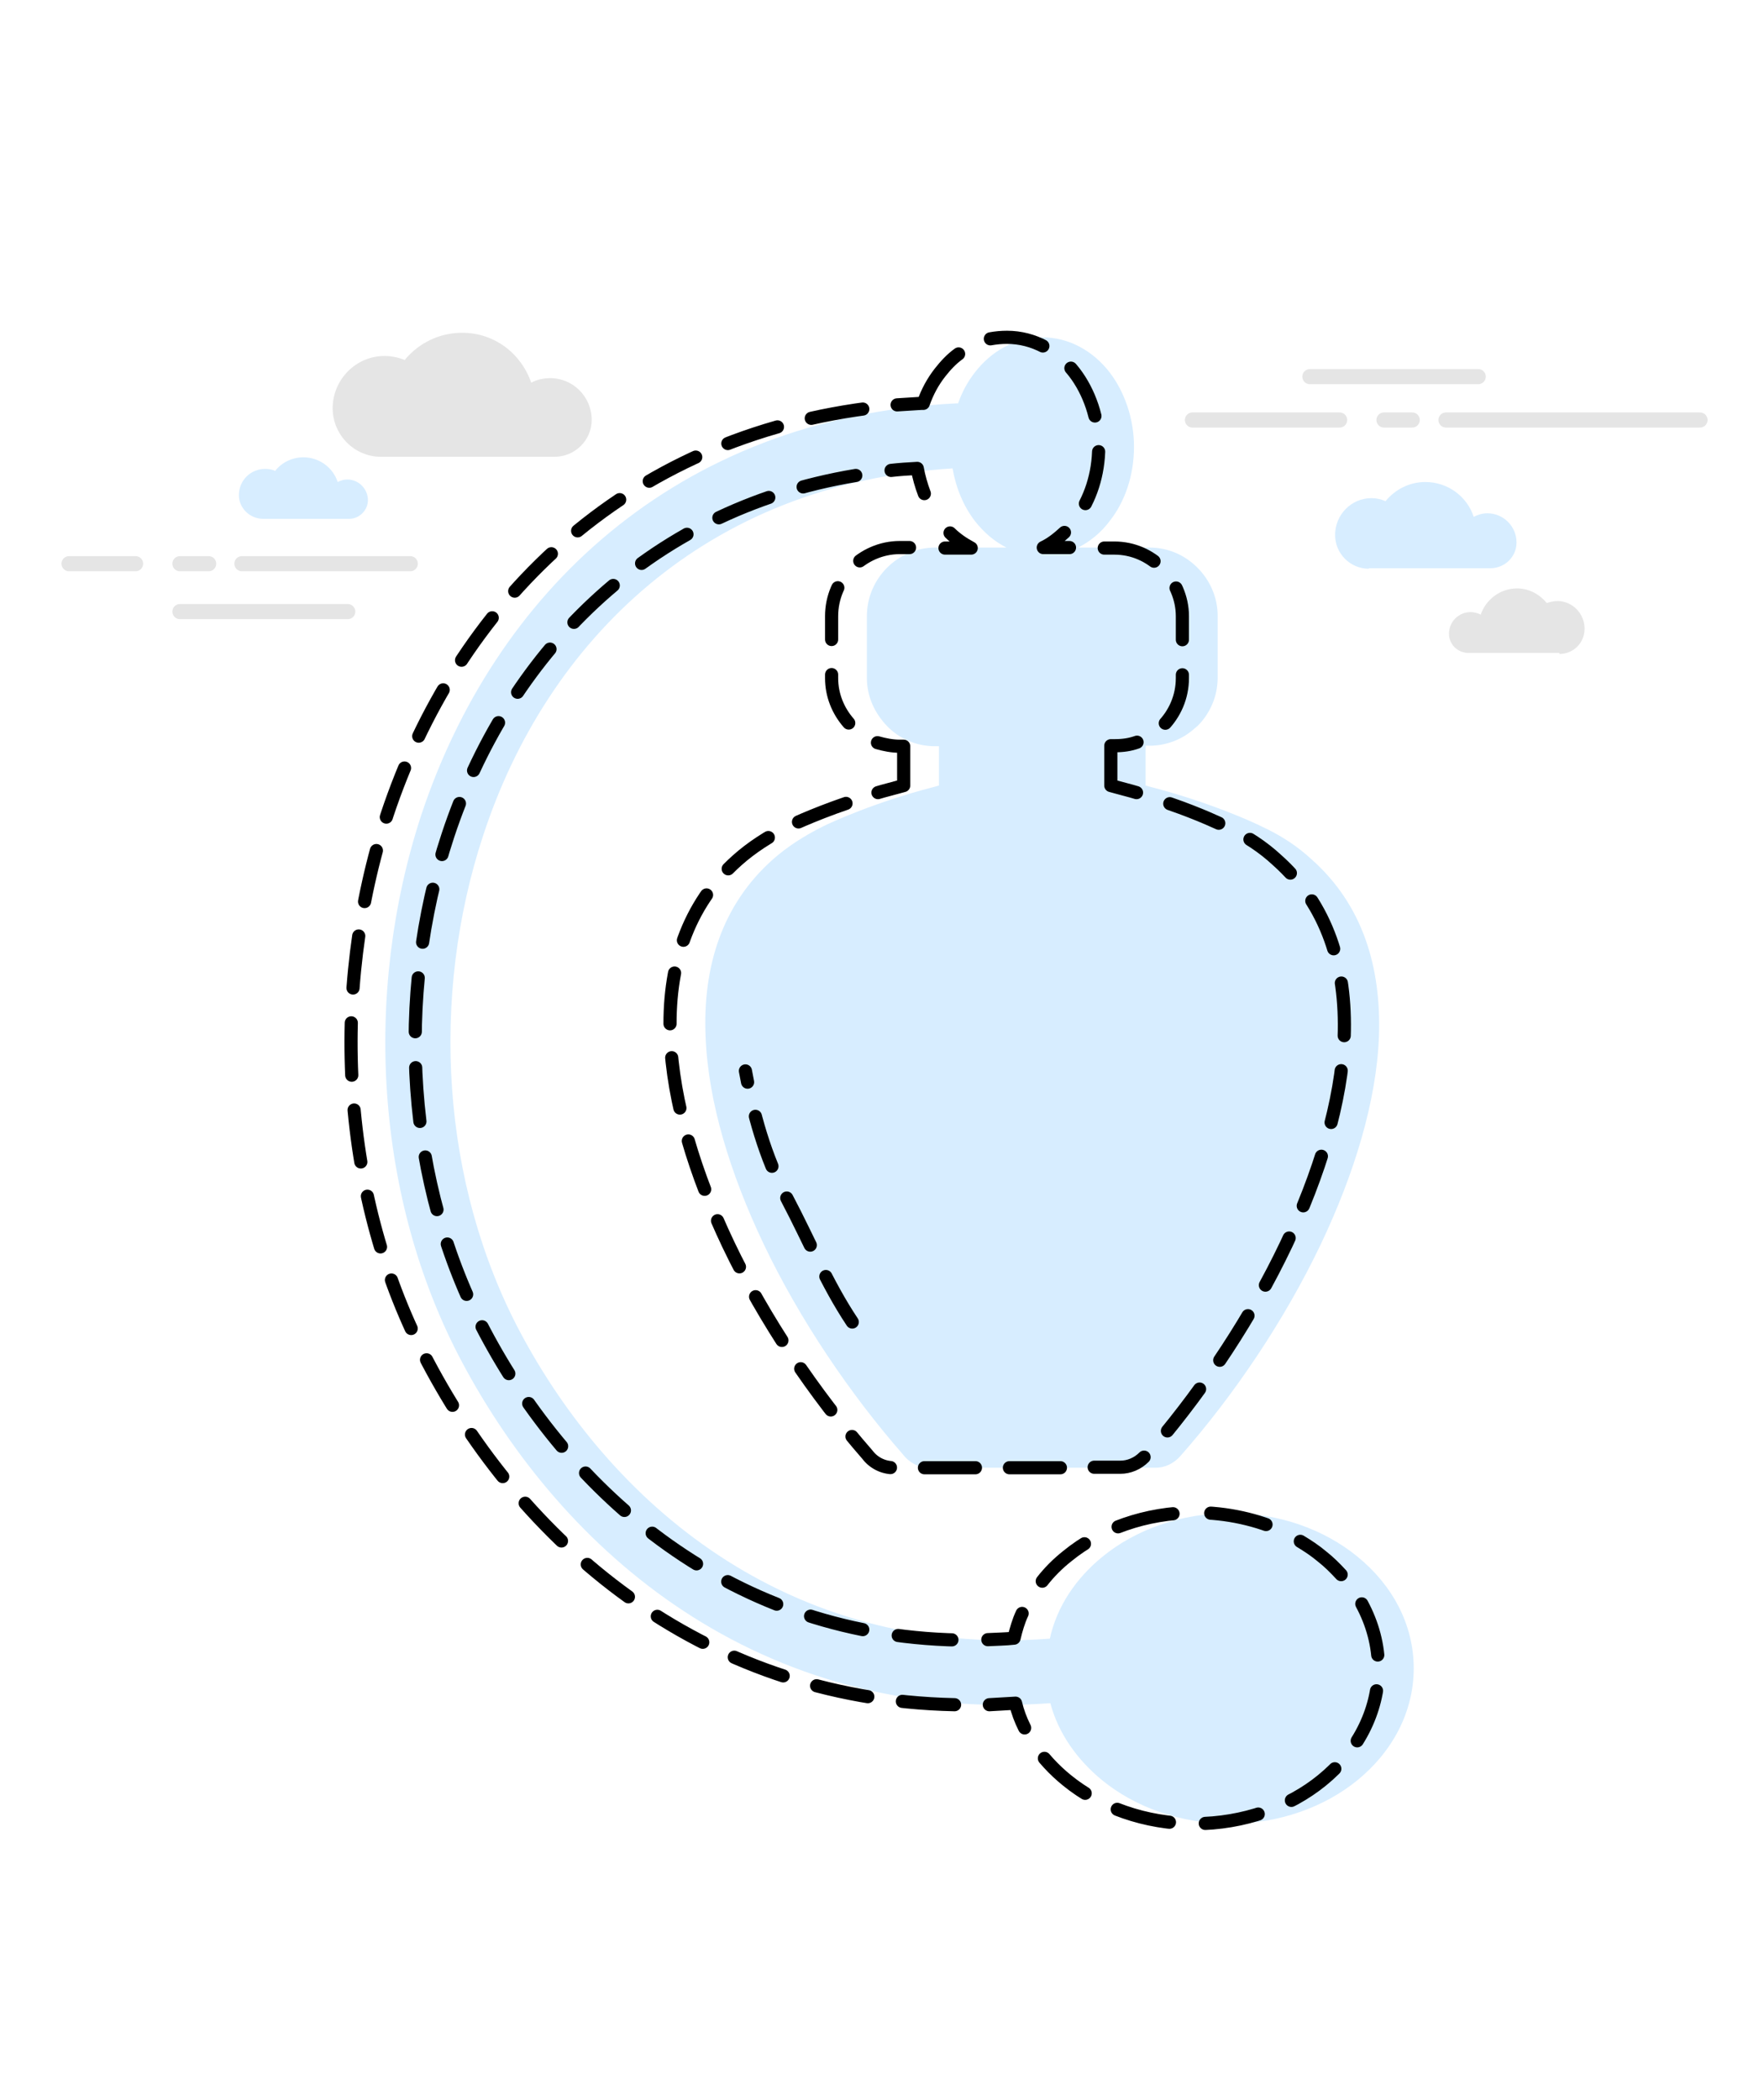 <svg id="svg_help_product_7" xmlns="http://www.w3.org/2000/svg" viewBox="0 0 350 416.5">
  <style>
    #svg_help_product_7 .st0{fill:#fff;} #svg_help_product_7 .st1{fill:#D7EDFF;} #svg_help_product_7 .st2{fill:#BC1200;} #svg_help_product_7 .st3{fill:#00E582;stroke:#000000;stroke-width:2;stroke-miterlimit:10;} #svg_help_product_7 .st4{fill:#6C6C6C;} #svg_help_product_7 .st5{fill:#00E582;} #svg_help_product_7 .st6{stroke:#000000;stroke-width:3;stroke-miterlimit:10;} #svg_help_product_7 .st7{fill:#AFAFAF;} #svg_help_product_7 .st8{fill:#DBCCA9;stroke:#000000;stroke-width:3;stroke-miterlimit:10;} #svg_help_product_7 .st9{fill:#E42320;} #svg_help_product_7 .st10{fill:#FFFFFF;} #svg_help_product_7 .st11{fill:#FFE400;} #svg_help_product_7 .st12{fill:#0080FF;} #svg_help_product_7 .st13{fill:#0067BC;} #svg_help_product_7 .st14{fill:#FFA100;} #svg_help_product_7 .st15{stroke:#000000;stroke-width:2;stroke-miterlimit:10;} #svg_help_product_7 .st16{fill:#444444;stroke:#000000;stroke-width:2;stroke-miterlimit:10;} #svg_help_product_7 .st17{fill:#C1003C;} #svg_help_product_7 .st18{fill:#FC004E;} #svg_help_product_7 .st19{fill:#8B00BF;} #svg_help_product_7 .st20{fill:#A100FF;} #svg_help_product_7 .st21{fill:none;stroke:#000000;stroke-width:3;stroke-linecap:round;stroke-linejoin:round;} #svg_help_product_7 .st22{fill:none;stroke:#000000;stroke-width:3;stroke-linecap:round;stroke-linejoin:round;stroke-dasharray:14.183,9.455;} #svg_help_product_7 .st23{fill:none;stroke:#000000;stroke-width:3;stroke-linecap:round;stroke-linejoin:round;stroke-dasharray:14.175,9.45;} #svg_help_product_7 .st24{fill:none;stroke:#000000;stroke-width:3;stroke-linecap:round;stroke-linejoin:round;stroke-dasharray:12.083,8.056;} #svg_help_product_7 .st25{fill:none;stroke:#000000;stroke-width:3;stroke-linecap:round;stroke-linejoin:round;stroke-miterlimit:10;stroke-dasharray:12,8;} #svg_help_product_7 .st26{fill:#E5E5E5;} #svg_help_product_7 .st27{fill:none;stroke:#E5E5E5;stroke-width:3;stroke-linecap:round;stroke-linejoin:round;stroke-miterlimit:10;} #svg_help_product_7 .st28{fill:#1D1E1C;} #svg_help_product_7 .st29{fill:#0093C6;} #svg_help_product_7 .st30{fill:url(#SVGID_1_);} #svg_help_product_7 .st31{fill:url(#SVGID_2_);} #svg_help_product_7 .st32{fill:#6DFCB5;} #svg_help_product_7 .st33{fill:none;stroke:#000000;stroke-width:3;stroke-miterlimit:10;} #svg_help_product_7 .st34{fill:#E0D500;} #svg_help_product_7 .st35{fill:none;stroke:#000000;stroke-width:3;stroke-linecap:round;stroke-linejoin:round;stroke-miterlimit:10;} #svg_help_product_7 .st36{opacity:0.25;} #svg_help_product_7 .st37{fill:none;stroke:#000000;stroke-width:2;stroke-miterlimit:10;} #svg_help_product_7 .st38{fill:none;stroke:#000000;stroke-width:3;stroke-linecap:round;stroke-linejoin:round;stroke-dasharray:14.316,9.544;} #svg_help_product_7 .st39{fill:none;stroke:#000000;stroke-width:3;stroke-linecap:round;stroke-linejoin:round;stroke-dasharray:14.636,9.757;} #svg_help_product_7 .st40{fill:none;stroke:#000000;stroke-width:3;stroke-linecap:round;stroke-linejoin:round;stroke-dasharray:13.835,9.223;} #svg_help_product_7 .st41{fill:none;stroke:#000000;stroke-width:3;stroke-linecap:round;stroke-linejoin:round;stroke-dasharray:14.601,9.734;} #svg_help_product_7 .st42{fill:none;stroke:#000000;stroke-width:3;stroke-linecap:round;stroke-linejoin:round;stroke-dasharray:14.872,9.915;} #svg_help_product_7 .st43{fill:none;stroke:#000000;stroke-width:3;stroke-linecap:round;stroke-linejoin:round;stroke-dasharray:13.774,9.182;} #svg_help_product_7 .st44{fill:none;stroke:#000000;stroke-width:3;stroke-linecap:round;stroke-linejoin:round;stroke-dasharray:14.685,9.79;} #svg_help_product_7 .st45{fill:none;stroke:#000000;stroke-width:3;stroke-linecap:round;stroke-linejoin:round;stroke-dasharray:14.324,9.549;} #svg_help_product_7 .st46{fill:none;stroke:#000000;stroke-width:3;stroke-linecap:round;stroke-linejoin:round;stroke-dasharray:12.437,8.291;} #svg_help_product_7 .st47{fill:none;stroke:#000000;stroke-width:3;stroke-linecap:round;stroke-linejoin:round;stroke-dasharray:9.627,6.418;} #svg_help_product_7 .st48{fill:none;stroke:#000000;stroke-width:3;stroke-linecap:round;stroke-linejoin:round;stroke-dasharray:9.298,6.198;} #svg_help_product_7 .st49{fill:none;stroke:#000000;stroke-width:3;stroke-linecap:round;stroke-linejoin:round;stroke-dasharray:10.317,6.878;} #svg_help_product_7 .st50{fill:none;stroke:#000000;stroke-width:3;stroke-linecap:round;stroke-linejoin:round;stroke-dasharray:9.294,6.196;} #svg_help_product_7 .st51{fill:none;stroke:#000000;stroke-width:3;stroke-linecap:round;stroke-linejoin:round;stroke-dasharray:9.552,6.368;} #svg_help_product_7 .st52{fill:none;stroke:#000000;stroke-width:3;stroke-linecap:round;stroke-linejoin:round;stroke-dasharray:10.171,6.781;} #svg_help_product_7 .st53{fill:none;stroke:#000000;stroke-width:3;stroke-linecap:round;stroke-linejoin:round;stroke-dasharray:9.277,6.184;} #svg_help_product_7 .st54{fill:none;stroke:#000000;stroke-width:3;stroke-linecap:round;stroke-linejoin:round;stroke-dasharray:9.71,6.473;} #svg_help_product_7 .st55{fill:none;stroke:#000000;stroke-width:3;stroke-linecap:round;stroke-linejoin:round;stroke-dasharray:12.461,8.307;} #svg_help_product_7 .st56{fill:none;stroke:#000000;stroke-width:3;stroke-linecap:round;stroke-linejoin:round;stroke-dasharray:12.235,8.156;} #svg_help_product_7 .st57{fill:none;stroke:#000000;stroke-width:2.609;stroke-linecap:round;stroke-linejoin:round;} #svg_help_product_7 .st58{fill:none;stroke:#000000;stroke-width:2.609;stroke-linecap:round;stroke-linejoin:round;stroke-dasharray:10.462,6.975;} #svg_help_product_7 .st59{fill:none;stroke:#000000;stroke-width:2.609;stroke-linecap:round;stroke-linejoin:round;stroke-dasharray:10.255,6.837;} #svg_help_product_7 .st60{fill:none;stroke:#000000;stroke-width:2.609;stroke-linecap:round;stroke-linejoin:round;stroke-dasharray:11.555,7.703;} #svg_help_product_7 .st61{fill:none;stroke:#000000;stroke-width:2.609;stroke-linecap:round;stroke-linejoin:round;stroke-miterlimit:10;stroke-dasharray:10.437,6.958;} #svg_help_product_7 .st62{fill:none;stroke:#000000;stroke-width:2.609;stroke-linecap:round;stroke-linejoin:round;} #svg_help_product_7 .st63{fill:none;stroke:#000000;stroke-width:2.609;stroke-linecap:round;stroke-linejoin:round;stroke-dasharray:10.442,6.961;} #svg_help_product_7 .st64{fill:none;stroke:#000000;stroke-width:2.609;stroke-linecap:round;stroke-linejoin:round;stroke-dasharray:10.696,7.131;} #svg_help_product_7 .st65{fill:none;stroke:#000000;stroke-width:2.609;stroke-linecap:round;stroke-linejoin:round;stroke-dasharray:11.235,7.49;} #svg_help_product_7 .st66{fill:none;stroke:#000000;stroke-width:2.609;stroke-linecap:round;stroke-linejoin:round;stroke-dasharray:10.693,7.129;} #svg_help_product_7 .st67{fill:none;stroke:#000000;stroke-width:2.609;stroke-linecap:round;stroke-linejoin:round;stroke-dasharray:10.384,6.923;} #svg_help_product_7 .st68{fill:none;stroke:#000000;stroke-width:2.609;stroke-linecap:round;stroke-linejoin:round;stroke-dasharray:10.709,7.139;} #svg_help_product_7 .st69{fill:none;stroke:#000000;stroke-width:2.609;stroke-linecap:round;stroke-linejoin:round;stroke-dasharray:10.437,6.958;} #svg_help_product_7 .st70{fill:none;stroke:#000000;stroke-width:2.609;stroke-linecap:round;stroke-linejoin:round;stroke-dasharray:10.466,6.977;} #svg_help_product_7 .st71{fill:none;stroke:#000000;stroke-width:2.609;stroke-linecap:round;stroke-linejoin:round;stroke-dasharray:10.117,6.745;} #svg_help_product_7 .st72{fill:none;stroke:#000000;stroke-width:2.609;stroke-linecap:round;stroke-linejoin:round;stroke-miterlimit:10;stroke-dasharray:10.437,6.958;} #svg_help_product_7 .st73{fill:none;stroke:#000000;stroke-width:2.339;stroke-linecap:round;stroke-linejoin:round;stroke-miterlimit:10;stroke-dasharray:9.358,6.239;} #svg_help_product_7 .st74{fill:none;stroke:#000000;stroke-width:3;stroke-linecap:round;stroke-linejoin:round;stroke-dasharray:13.984,9.323;} #svg_help_product_7 .st75{fill:none;stroke:#000000;stroke-width:3;stroke-linecap:round;stroke-linejoin:round;stroke-dasharray:11.872,7.915;} #svg_help_product_7 .st76{fill:none;stroke:#000000;stroke-width:3;stroke-linecap:round;stroke-linejoin:round;stroke-dasharray:11.845,7.897;} #svg_help_product_7 .st77{fill:none;stroke:#000000;stroke-width:3;stroke-linecap:round;stroke-linejoin:round;stroke-dasharray:12.067,8.045;} #svg_help_product_7 .st78{fill:none;stroke:#000000;stroke-width:3;stroke-linecap:round;stroke-linejoin:round;stroke-dasharray:10.42,6.946;} #svg_help_product_7 .st79{fill:none;stroke:#000000;stroke-width:3;stroke-linecap:round;stroke-linejoin:round;stroke-dasharray:12.505,8.337;} #svg_help_product_7 .st80{fill:none;stroke:#000000;stroke-width:3;stroke-linecap:round;stroke-linejoin:round;stroke-dasharray:11.578,7.719;}
  </style>
  <path class="st0" d="M0 0h350v416.5H0z"/>
  <path class="st26" d="M75.6 90.6c-5.2 0-9.5-4.2-9.6-9.5V81c0-5.7 4.6-10.4 10.3-10.4 1.4 0 2.8.3 4 .8C83 68.1 87.1 66 91.7 66c6.4 0 11.7 4.1 13.7 9.9 1.1-.6 2.4-.9 3.8-.9 4.5 0 8.2 3.7 8.2 8.3 0 4-3.3 7.3-7.4 7.3H75.6z"/>
  <path class="st1" d="M52.2 102.9c-2.6 0-4.8-2.1-4.8-4.7 0-2.9 2.3-5.2 5.2-5.2.7 0 1.4.1 2 .4 1.3-1.7 3.4-2.7 5.6-2.7 3.2 0 5.9 2.1 6.8 4.9.6-.3 1.2-.5 1.9-.5 2.3 0 4.1 1.9 4.1 4.1 0 2-1.7 3.7-3.7 3.7H52.2z"/>
  <path class="st26" d="M309.4 129.7c2.8 0 5-2.2 5-5 0-3-2.4-5.5-5.4-5.5-.7 0-1.5.2-2.1.4-1.4-1.7-3.5-2.9-5.9-2.9-3.3 0-6.2 2.2-7.2 5.2-.6-.3-1.3-.5-2-.5-2.4 0-4.3 1.9-4.3 4.3 0 2.1 1.7 3.8 3.9 3.8h18z"/>
  <path class="st1" d="M271.6 112.8c-3.7 0-6.7-3-6.7-6.7 0-4 3.2-7.3 7.2-7.3 1 0 1.9.2 2.8.6 1.9-2.3 4.7-3.8 7.9-3.8 4.5 0 8.3 2.9 9.6 6.9.8-.4 1.7-.7 2.7-.7 3.2 0 5.8 2.6 5.8 5.8 0 2.8-2.3 5.1-5.2 5.1h-24.1z"/>
  <path class="st27" d="M81.4 111.8H48M41.4 111.8h-5.7M26.9 111.8H13.7M337.3 83.3h-50.4M280.2 83.3h-5.6M265.8 83.3h-29.2M69 121.3H35.7M293.3 74.7h-33.4"/>
  <g>
    <path class="st1" d="M179.1 288.4c-10.4-11.9-20.4-26.6-27.6-41.7-6.6-13.9-11-28.1-11.5-41.1-.6-13.9 3.3-26.2 13.3-35.1 2.8-2.5 6.2-4.7 10-6.6 1.6-.8 10.3-4.8 21.9-7.8l1.1-.3V148h-.8c-3.7 0-7.1-1.5-9.5-4-2.4-2.5-4-5.8-4-9.5v-12.3c0-3.7 1.5-7.1 4-9.6 2.4-2.4 5.8-4 9.5-4h14.2c-2.4-1.2-4.5-3-6.3-5.3-2.2-2.9-3.7-6.4-4.4-10.4-49.1 3-80.5 34.3-93.1 72.7-5.3 16-7.4 33.4-6.2 50.4 1.2 16.9 5.7 33.5 13.5 48.2 17.6 33.1 52.4 64.7 105.1 60.8 1.4-6.4 5.2-12 10.5-16.3 6.5-5.3 15.5-8.6 25.3-8.6s18.7 3.3 25.2 8.6c6.9 5.6 11.2 13.4 11.2 22.2 0 8.7-4.3 16.6-11.2 22.2-6.5 5.3-15.5 8.6-25.3 8.6s-18.8-3.3-25.3-8.6c-5-4.1-8.7-9.3-10.3-15.3-58.2 4.2-96.9-30.4-116.7-67.6-8.7-16.3-13.6-34.6-14.9-53.3-1.3-18.6 1-37.6 6.8-55.3 14.4-43.4 50-78.8 106.1-81.6h.4c.8-2.3 1.9-4.3 3.3-6.1 3.3-4.3 8.1-7 13.4-7 5.3 0 10.1 2.7 13.4 7 2.9 3.8 4.8 9.1 4.8 14.7 0 5.7-1.8 10.9-4.8 14.7-1.7 2.3-3.9 4.1-6.3 5.3h14.2c3.7 0 7 1.5 9.5 4 2.4 2.4 4 5.8 4 9.5v12.3c0 3.7-1.5 7.1-4 9.6-.2.1-.3.3-.5.4-2.4 2.2-5.6 3.5-9 3.5h-.8v7.9l1.1.3c11.6 3 20.3 7 21.9 7.8 3.9 1.8 7.2 4 10 6.6 10 8.9 13.8 21.2 13.3 35.1-.5 12.9-4.9 27.2-11.5 41.1-7.3 15.3-17.4 30.2-28 42.2-1.3 1.4-3 2.2-4.8 2.2h-45c-2.1 0-4-1.1-5.2-2.7z"/>
    <path class="st62" d="M174.2 157.2c1.3-.4 2.6-.7 4-1.1l1.1-.3V148h-.8c-1.5 0-3-.3-4.4-.7"/>
    <path class="st63" d="M168.4 143.4c-2.1-2.4-3.4-5.5-3.4-8.9v-12.3c0-3.7 1.5-7.1 4-9.6 2.4-2.4 5.8-4 9.5-4h5.5"/>
    <path class="st62" d="M187.5 108.7h5.2c-1.5-.8-3-1.8-4.2-3M183.4 97.9c-.6-1.6-1.1-3.3-1.4-5-1.8.1-3.5.2-5.2.4"/>
    <path class="st64" d="M169.8 94.3c-42.1 7-69.3 36.3-80.9 71.3-5.3 16-7.4 33.4-6.2 50.4 1.2 16.9 5.7 33.5 13.5 48.2 16.6 31.3 48.5 61.1 96.3 61.1"/>
    <path class="st62" d="M196 325.2c1.7-.1 3.5-.1 5.2-.3.4-1.7.9-3.4 1.6-4.9"/>
    <path class="st65" d="M206.8 313.6c1.4-1.8 3.1-3.5 5-5 6.5-5.3 15.5-8.6 25.3-8.6 6.4 0 12.4 1.4 17.7 3.8"/>
    <path class="st62" d="M258 305.7c1.5.9 3 1.9 4.3 3 1.4 1.1 2.6 2.3 3.8 3.6"/>
    <path class="st66" d="M270.2 318.1c2.1 3.9 3.3 8.2 3.3 12.8 0 8.7-4.3 16.6-11.2 22.2-6.5 5.3-15.5 8.6-25.3 8.6s-18.8-3.3-25.3-8.6c-2.6-2.1-4.9-4.6-6.7-7.3"/>
    <path class="st62" d="M203.3 342.7c-.8-1.6-1.4-3.2-1.8-4.9-1.8.1-3.5.2-5.2.3"/>
    <path class="st67" d="M189.4 338.1c-51.5-1.1-86.2-33.3-104.5-67.9-8.7-16.3-13.6-34.6-14.9-53.3-1.3-18.6 1-37.6 6.8-55.3 13.7-41.2 46.5-75.2 97.8-80.9"/>
    <path class="st62" d="M178 80.3l4.8-.3h.4c.8-2.3 1.9-4.3 3.3-6.1 1.1-1.4 2.3-2.7 3.7-3.7"/>
    <path class="st68" d="M196.5 67.2c1.1-.2 2.2-.3 3.3-.3 5.3 0 10.1 2.7 13.4 7 2.9 3.8 4.8 9.1 4.8 14.7 0 5.5-1.7 10.5-4.5 14.3"/>
    <path class="st62" d="M211.2 105.6c-1.3 1.2-2.7 2.3-4.2 3h5.2"/>
    <path class="st69" d="M219.1 108.7h2c3.7 0 7 1.5 9.5 4 2.4 2.4 4 5.8 4 9.5v12.3c0 3.7-1.5 7.1-4 9.6-.2.1-.3.3-.5.4-.5.4-1 .9-1.6 1.2"/>
    <path class="st62" d="M225.6 147.2c-1.4.5-2.8.7-4.4.7h-.8v7.9l1.1.3c1.4.4 2.7.7 4 1.1"/>
    <path class="st70" d="M232.1 159.4c6.1 2.1 10.2 4.1 11.3 4.6 3.9 1.8 7.2 4 10 6.6 10 8.9 13.8 21.2 13.3 35.1-.5 12.9-4.9 27.2-11.5 41.1-6.8 14.3-16 28.1-25.8 39.7"/>
    <path class="st62" d="M227 289c-1.3 1.3-3 2-4.7 2h-5.2"/>
    <path class="st71" d="M210.4 291.1h-33.1c-2.1 0-4-1-5.2-2.6-10.4-11.9-20.4-26.6-27.6-41.7-6.6-13.9-11-28.1-11.5-41.1-.6-13.9 3.3-26.2 13.3-35.1 2.8-2.5 6.2-4.7 10-6.6 1.2-.6 6.8-3.2 14.7-5.7"/>
    <path class="st72" d="M169.1 262.2c-5.2-7.8-8.3-15.7-13-24.6-4.4-8.3-6.7-16.9-8.2-25.2"/>
  </g>
</svg>
